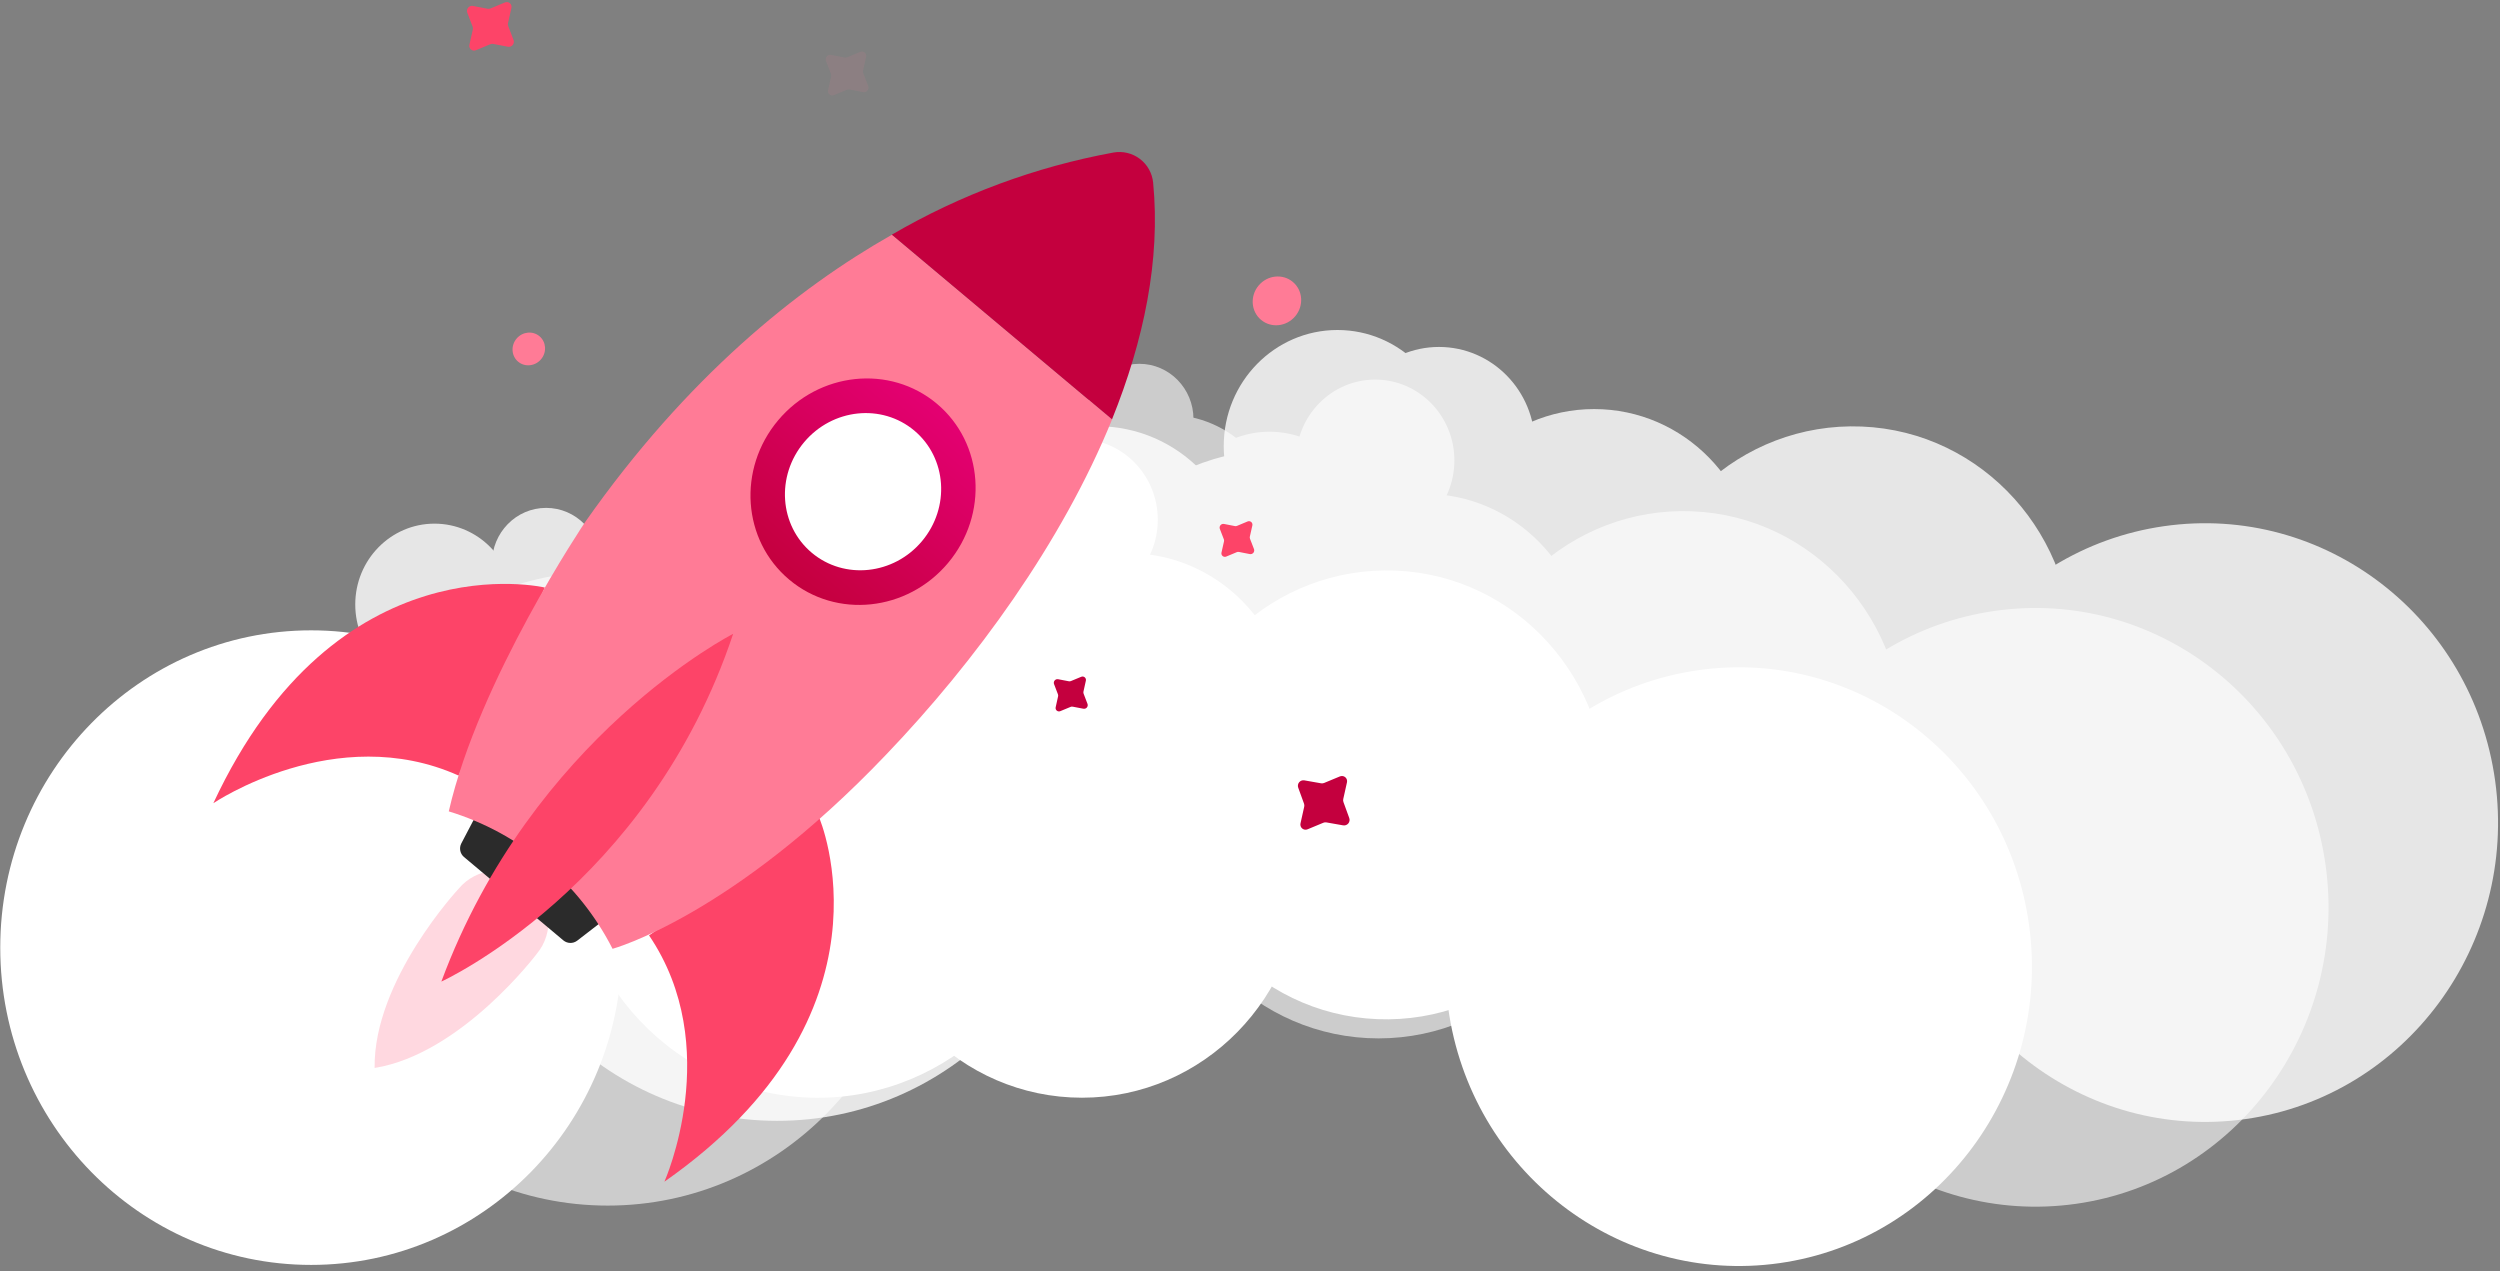 <?xml version="1.0" encoding="UTF-8"?>
<svg width="295px" height="150px" viewBox="0 0 295 150" version="1.1" xmlns="http://www.w3.org/2000/svg">
    <rect x="0" y="0" width="295" height="150" fill="#808080" stroke="none"/>
    <!-- Generator: Sketch 56.2 (81672) - https://sketch.com -->
    <title>Group 4</title>
    <desc>Created with Sketch.</desc>
    <defs>
        <linearGradient x1="50%" y1="0%" x2="50%" y2="100%" id="linearGradient-1">
            <stop stop-color="#E40072" offset="0%"></stop>
            <stop stop-color="#C4003E" offset="100%"></stop>
        </linearGradient>
    </defs>
    <g id="Course" stroke="none" stroke-width="1" fill="none" fill-rule="evenodd">
        <g id="System_ForceUpdate" transform="translate(-7, -142)" fill-rule="nonzero">
            <g id="Group-4" transform="translate(-5, 112.2)">
                <g id="bg" transform="translate(12, 67.8)" fill="#FFFFFF">
                    <g id="cloud100"
                       transform="translate(120, 60) scale(-1, 1) translate(-120, -60) translate(0, 8)">
                        <ellipse id="Oval" cx="106.89" cy="38.82" rx="19.16" ry="19.55"></ellipse>
                        <ellipse id="Oval" cx="165.49" cy="38.82" rx="17.16" ry="17.52"></ellipse>
                        <ellipse id="Oval" cx="137.18" cy="23.64" rx="13.42" ry="13.7"></ellipse>
                        <ellipse id="Oval" cx="112.73" cy="15.33" rx="9.35" ry="9.54"></ellipse>
                        <ellipse id="Oval" cx="136.56" cy="7.45" rx="6.39" ry="6.52"></ellipse>
                        <ellipse id="Oval" cx="125.2" cy="23.49" rx="11.32" ry="11.55"></ellipse>
                        <path d="M69.11,72.95 C66.45,92.27 48.92,105.73 30.02,103.05 C11.12,100.37 -2.09,82.47 0.57,63.15 C3.23,43.83 20.73,30.37 39.66,33.09 C58.59,35.81 71.77,53.63 69.11,72.95 Z"
                              id="Path"></path>
                        <path d="M102.32,46.69 C102.92,61.31 91.79,73.69 77.47,74.26 C63.15,74.83 51.06,63.51 50.47,48.9 C49.88,34.29 61,21.9 75.32,21.33 C89.64,20.76 101.72,32.05 102.32,46.69 Z"
                              id="Path"></path>
                        <ellipse id="Oval" cx="203.29" cy="65.82" rx="36.68" ry="37.44"></ellipse>
                        <ellipse id="Oval" cx="112.33" cy="57.04" rx="25.95" ry="26.49"></ellipse>
                        <path d="M172.05,47.6 C175.38,63.69 165.3,79.49 149.54,82.89 C133.78,86.29 118.3,76 114.97,59.89 C111.64,43.78 121.72,28 137.48,24.6 C153.24,21.2 168.72,31.51 172.05,47.6 Z"
                              id="Path"></path>
                    </g>
                    <g id="cloud60" opacity="0.6"
                       transform="translate(155, 54.5) scale(-1, 1) translate(-155, -54.5) translate(35, 4)">
                        <ellipse id="Oval" cx="106.89" cy="35.82" rx="19.16" ry="19.55"></ellipse>
                        <ellipse id="Oval" cx="165.49" cy="35.82" rx="17.16" ry="17.52"></ellipse>
                        <ellipse id="Oval" cx="137.18" cy="20.64" rx="13.42" ry="13.7"></ellipse>
                        <ellipse id="Oval" cx="112.73" cy="12.33" rx="9.35" ry="9.54"></ellipse>
                        <ellipse id="Oval" cx="140.56" cy="7.45" rx="6.39" ry="6.52"></ellipse>
                        <ellipse id="Oval" cx="125.2" cy="20.49" rx="11.32" ry="11.55"></ellipse>
                        <path d="M69.11,69.95 C66.45,89.27 48.92,102.73 30.02,100.05 C11.12,97.37 -2.09,79.47 0.57,60.15 C3.23,40.83 20.73,27.37 39.66,30.09 C58.59,32.81 71.77,50.63 69.11,69.95 Z"
                              id="Path"></path>
                        <path d="M102.32,43.69 C102.92,58.31 91.79,70.69 77.47,71.26 C63.15,71.83 51.06,60.51 50.47,45.9 C49.88,31.29 61,18.9 75.32,18.33 C89.64,17.76 101.72,29.05 102.32,43.69 Z"
                              id="Path"></path>
                        <ellipse id="Oval" cx="203.29" cy="62.82" rx="36.68" ry="37.44"></ellipse>
                        <ellipse id="Oval" cx="112.33" cy="54.04" rx="25.95" ry="26.49"></ellipse>
                        <path d="M172.05,44.6 C175.38,60.69 165.3,76.49 149.54,79.89 C133.78,83.29 118.3,73 114.97,56.89 C111.64,40.78 121.72,25 137.48,21.6 C153.24,18.2 168.72,28.51 172.05,44.6 Z"
                              id="Path"></path>
                    </g>
                    <g id="cloud80" opacity="0.8"
                       transform="translate(168, 47.5) scale(-1, 1) translate(-168, -47.5) translate(41, 0)">
                        <ellipse id="Oval" cx="106.89" cy="29.82" rx="19.16" ry="19.55"></ellipse>
                        <ellipse id="Oval" cx="165.49" cy="29.82" rx="17.16" ry="17.52"></ellipse>
                        <ellipse id="Oval" cx="137.18" cy="14.64" rx="13.42" ry="13.7"></ellipse>
                        <ellipse id="Oval" cx="243.73" cy="33.33" rx="9.35" ry="9.54"></ellipse>
                        <ellipse id="Oval" cx="230.56" cy="28.45" rx="6.39" ry="6.52"></ellipse>
                        <ellipse id="Oval" cx="125.2" cy="14.49" rx="11.32" ry="11.55"></ellipse>
                        <path d="M69.11,63.95 C66.45,83.27 48.92,96.73 30.02,94.05 C11.12,91.37 -2.09,73.47 0.57,54.15 C3.23,34.83 20.73,21.37 39.66,24.09 C58.59,26.81 71.77,44.63 69.11,63.95 Z"
                              id="Path"></path>
                        <path d="M102.32,37.69 C102.92,52.31 91.79,64.69 77.47,65.26 C63.15,65.83 51.06,54.51 50.47,39.9 C49.88,25.29 61,12.9 75.32,12.33 C89.64,11.76 101.72,23.05 102.32,37.69 Z"
                              id="Path"></path>
                        <ellipse id="Oval" cx="203.29" cy="56.82" rx="36.68" ry="37.44"></ellipse>
                        <ellipse id="Oval" cx="112.33" cy="48.04" rx="25.95" ry="26.49"></ellipse>
                        <path d="M172.05,38.6 C175.38,54.69 165.3,70.49 149.54,73.89 C133.78,77.29 118.3,67 114.97,50.89 C111.64,34.78 121.72,19 137.48,15.6 C153.24,12.2 168.72,22.51 172.05,38.6 Z"
                              id="Path"></path>
                    </g>
                </g>
                <g id="Asset-1"
                   transform="translate(100.534, 101) rotate(40) translate(-100.534, -101) translate(29.034, 30)">
                    <ellipse id="Oval" fill="#FF7B96" cx="96.16" cy="3.71" rx="2.82" ry="2.92"></ellipse>
                    <ellipse id="Oval" fill="#FF7B96" cx="32.18" cy="64.8" rx="1.89" ry="1.96"></ellipse>
                    <path d="M109.61,54.51 L108.48,53.88 C108.408,53.841 108.349,53.782 108.31,53.71 L107.7,52.54 C107.633,52.402 107.493,52.314 107.34,52.314 C107.187,52.314 107.047,52.402 106.98,52.54 L106.37,53.71 C106.331,53.782 106.272,53.841 106.2,53.88 L105.07,54.51 C104.939,54.587 104.859,54.728 104.859,54.88 C104.859,55.032 104.939,55.173 105.07,55.25 L106.2,55.88 C106.272,55.918 106.332,55.978 106.37,56.05 L106.98,57.22 C107.047,57.358 107.187,57.446 107.34,57.446 C107.493,57.446 107.633,57.358 107.7,57.22 L108.31,56.05 C108.348,55.978 108.408,55.918 108.48,55.88 L109.61,55.25 C109.741,55.173 109.821,55.032 109.821,54.88 C109.821,54.728 109.741,54.587 109.61,54.51 Z"
                          id="Path" fill="#C4003E"></path>
                    <path d="M42.92,15.29 L41.49,14.5 C41.4,14.449 41.327,14.373 41.28,14.28 L40.51,12.8 C40.421,12.634 40.248,12.53 40.06,12.53 C39.872,12.53 39.699,12.634 39.61,12.8 L38.84,14.28 C38.793,14.373 38.72,14.449 38.63,14.5 L37.2,15.29 C37.031,15.386 36.926,15.565 36.926,15.76 C36.926,15.955 37.031,16.134 37.2,16.23 L38.63,17.02 C38.72,17.071 38.793,17.147 38.84,17.24 L39.61,18.72 C39.699,18.886 39.872,18.99 40.06,18.99 C40.248,18.99 40.421,18.886 40.51,18.72 L41.28,17.24 C41.327,17.147 41.4,17.071 41.49,17.02 L42.92,16.23 C43.089,16.134 43.194,15.955 43.194,15.76 C43.194,15.565 43.089,15.386 42.92,15.29 L42.92,15.29 Z"
                          id="Path" fill-opacity="0.1" fill="#FF7B96"></path>
                    <path d="M141.92,44.97 L140.19,43.97 C140.083,43.91 139.996,43.819 139.94,43.71 L139.01,41.92 C138.906,41.714 138.696,41.584 138.465,41.584 C138.234,41.584 138.024,41.714 137.92,41.92 L136.99,43.71 C136.934,43.819 136.847,43.91 136.74,43.97 L135.01,44.97 C134.807,45.086 134.681,45.301 134.681,45.535 C134.681,45.769 134.807,45.984 135.01,46.1 L136.74,47.1 C136.847,47.16 136.934,47.251 136.99,47.36 L137.92,49.15 C138.024,49.356 138.234,49.486 138.465,49.486 C138.696,49.486 138.906,49.356 139.01,49.15 L139.94,47.36 C139.996,47.251 140.083,47.16 140.19,47.1 L141.92,46.1 C142.123,45.984 142.249,45.769 142.249,45.535 C142.249,45.301 142.123,45.086 141.92,44.97 L141.92,44.97 Z"
                          id="Path" fill="#C4003E"></path>
                    <path d="M7.4,38.05 L5.82,37.17 C5.722,37.114 5.642,37.031 5.59,36.93 L4.74,35.29 C4.645,35.101 4.451,34.982 4.24,34.982 C4.029,34.982 3.835,35.101 3.74,35.29 L2.89,36.93 C2.838,37.031 2.758,37.114 2.66,37.17 L1.08,38.05 C0.912,38.161 0.812,38.349 0.812,38.55 C0.812,38.751 0.912,38.939 1.08,39.05 L2.66,39.93 C2.758,39.986 2.838,40.069 2.89,40.17 L3.74,41.81 C3.835,41.999 4.029,42.118 4.24,42.118 C4.451,42.118 4.645,41.999 4.74,41.81 L5.59,40.17 C5.642,40.069 5.722,39.986 5.82,39.93 L7.4,39.05 C7.568,38.939 7.668,38.751 7.668,38.55 C7.668,38.349 7.568,38.161 7.4,38.05 Z"
                          id="Path" fill="#FD4468"></path>
                    <path d="M112.92,27.89 L111.76,27.25 C111.687,27.208 111.627,27.146 111.59,27.07 L110.97,25.87 C110.9,25.733 110.759,25.647 110.605,25.647 C110.451,25.647 110.31,25.733 110.24,25.87 L109.62,27.07 C109.583,27.146 109.523,27.208 109.45,27.25 L108.29,27.89 C108.155,27.969 108.072,28.114 108.072,28.27 C108.072,28.426 108.155,28.571 108.29,28.65 L109.45,29.29 C109.523,29.332 109.583,29.394 109.62,29.47 L110.24,30.67 C110.31,30.807 110.451,30.893 110.605,30.893 C110.759,30.893 110.9,30.807 110.97,30.67 L111.59,29.47 C111.627,29.394 111.687,29.332 111.76,29.29 L112.92,28.65 C113.055,28.571 113.138,28.426 113.138,28.27 C113.138,28.114 113.055,27.969 112.92,27.89 L112.92,27.89 Z"
                          id="Path" fill="#FD4468"></path>
                    <path d="M78.78,118.9 C78.78,115.586 76.094,112.9 72.78,112.9 C69.466,112.9 66.78,115.586 66.78,118.9 C66.78,118.9 66,133.64 72.78,141.49 C79.56,133.64 78.78,118.9 78.78,118.9 Z"
                          id="Path" fill-opacity="0.3" fill="#FF7B96"></path>
                    <path d="M51.73,85.15 C51.73,85.15 29.18,96.45 38.12,129.79 C38.12,129.79 42.89,113.03 58.19,108.69 L51.73,85.15 Z"
                          id="Path" fill="#FD4468"></path>
                    <path d="M93.99,85.15 C93.99,85.15 116.54,96.45 107.6,129.79 C107.6,129.79 102.83,113.03 87.53,108.69 L93.99,85.15 Z"
                          id="Path" fill="#FD4468"></path>
                    <path d="M80.18,115.64 L64.85,115.64 C64.251,115.634 63.732,115.222 63.59,114.64 L62.75,110.8 C62.656,110.41 62.744,109.998 62.989,109.679 C63.233,109.361 63.609,109.17 64.01,109.16 L81.01,109.16 C81.411,109.17 81.787,109.361 82.031,109.679 C82.276,109.998 82.364,110.41 82.27,110.8 L81.43,114.64 C81.289,115.219 80.776,115.63 80.18,115.64 Z"
                          id="Path" fill="#2B2B2B"></path>
                    <path d="M50.4,76.14 C50.4,76.14 52.75,98.5 60.02,112.67 C68.081,109.244 77.189,109.244 85.25,112.67 C85.25,112.67 93.59,100.67 95.25,74.37 C96.25,59.19 95.06,41.86 90.25,26.93 L56.34,26.93 C51.82,39.05 48.61,55.43 50.4,76.14 Z"
                          id="Path" fill="#FF7B96"></path>
                    <path d="M70.13,2.7 C64.16,9.916 59.491,18.114 56.33,26.93 L90.24,26.93 C87.13,17.37 82.52,8.8 76,2.41 C75.203,1.628 74.116,1.215 73.002,1.27 C71.887,1.325 70.846,1.844 70.13,2.7 L70.13,2.7 Z"
                          id="Path" fill="#C4003E"></path>
                    <path d="M72.26,75.05 C72.26,75.05 61.86,99.52 72.26,128.62 C72.26,128.63 83.82,104.35 72.26,75.05 Z"
                          id="Path" fill="#FD4468"></path>
                    <ellipse id="Oval" fill="url(#linearGradient-1)" cx="73.22" cy="52.35" rx="13.09"
                             ry="13.55"></ellipse>
                    <ellipse id="Oval" fill="#FFFFFF" cx="73.22" cy="52.35" rx="9.08" ry="9.41"></ellipse>
                </g>
            </g>
        </g>
    </g>
</svg>